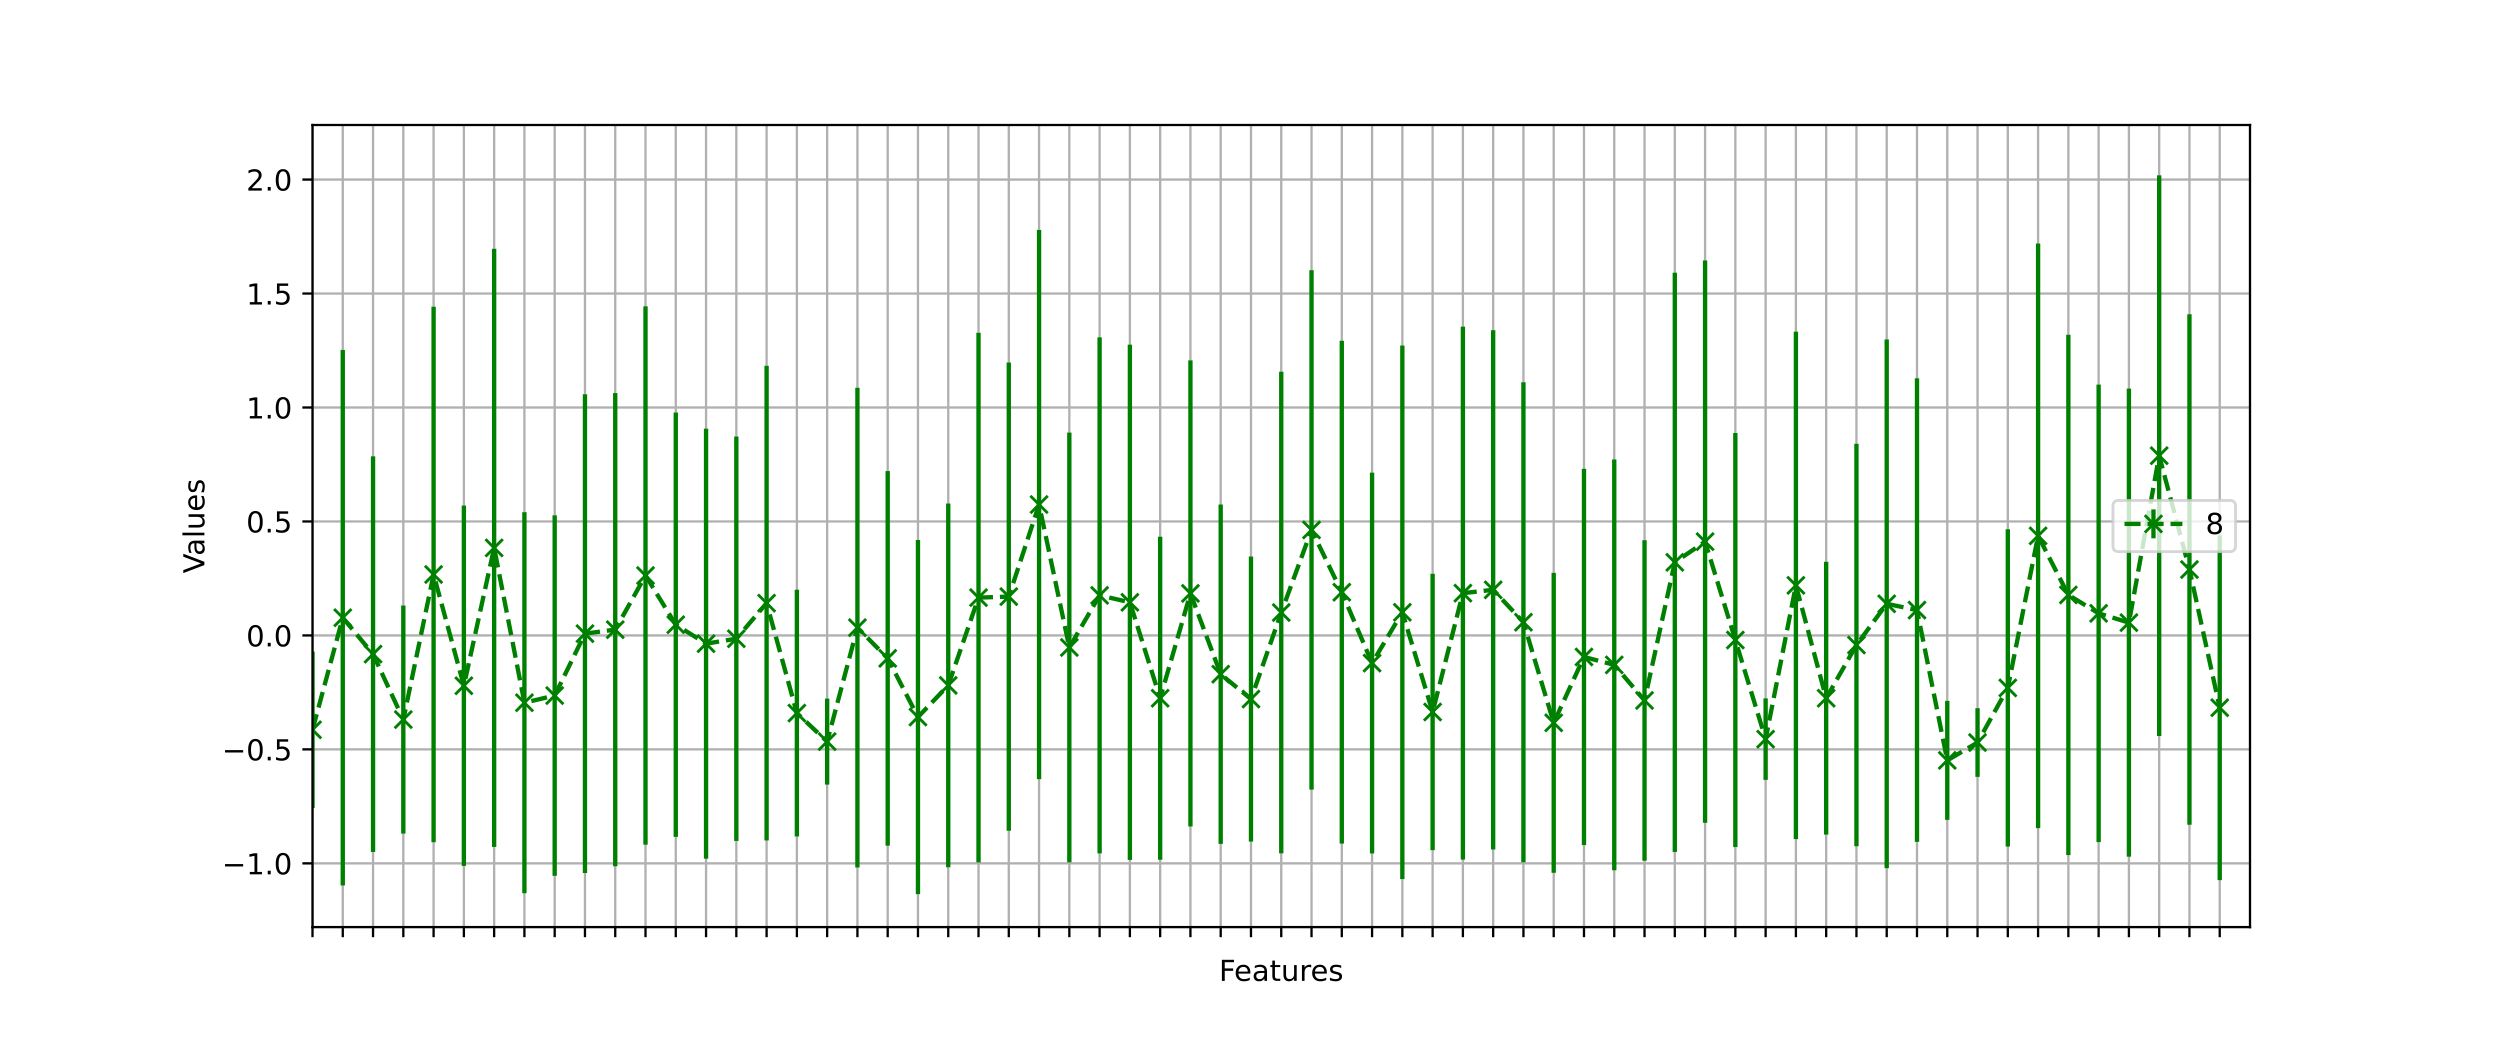 <?xml version="1.0" encoding="utf-8" standalone="no"?>
<!DOCTYPE svg PUBLIC "-//W3C//DTD SVG 1.1//EN"
  "http://www.w3.org/Graphics/SVG/1.1/DTD/svg11.dtd">
<!-- Created with matplotlib (https://matplotlib.org/) -->
<svg height="360pt" version="1.1" viewBox="0 0 864 360" width="864pt" xmlns="http://www.w3.org/2000/svg" xmlns:xlink="http://www.w3.org/1999/xlink">
 <defs>
  <style type="text/css">*{stroke-linecap:butt;stroke-linejoin:round;}</style>
 </defs>
 <g id="figure_1">
  <g id="patch_1">
   <path d="M 0 360 
L 864 360 
L 864 0 
L 0 0 
z
" style="fill:#ffffff;"/>
  </g>
  <g id="axes_1">
   <g id="patch_2">
    <path d="M 108 320.4 
L 777.6 320.4 
L 777.6 43.2 
L 108 43.2 
z
" style="fill:#ffffff;"/>
   </g>
   <g id="matplotlib.axis_1">
    <g id="xtick_1">
     <g id="line2d_1">
      <path clip-path="url(#pd11e7db2fd)" d="M 108 320.4 
L 108 43.2 
" style="fill:none;stroke:#b0b0b0;stroke-linecap:square;stroke-width:0.8;"/>
     </g>
     <g id="line2d_2">
      <defs>
       <path d="M 0 0 
L 0 3.5 
" id="mc32c09a8fc" style="stroke:#000000;stroke-width:0.8;"/>
      </defs>
      <g>
       <use style="stroke:#000000;stroke-width:0.8;" x="108" xlink:href="#mc32c09a8fc" y="320.4"/>
      </g>
     </g>
    </g>
    <g id="xtick_2">
     <g id="line2d_3">
      <path clip-path="url(#pd11e7db2fd)" d="M 118.463 320.4 
L 118.463 43.2 
" style="fill:none;stroke:#b0b0b0;stroke-linecap:square;stroke-width:0.8;"/>
     </g>
     <g id="line2d_4">
      <g>
       <use style="stroke:#000000;stroke-width:0.8;" x="118.463" xlink:href="#mc32c09a8fc" y="320.4"/>
      </g>
     </g>
    </g>
    <g id="xtick_3">
     <g id="line2d_5">
      <path clip-path="url(#pd11e7db2fd)" d="M 128.925 320.4 
L 128.925 43.2 
" style="fill:none;stroke:#b0b0b0;stroke-linecap:square;stroke-width:0.8;"/>
     </g>
     <g id="line2d_6">
      <g>
       <use style="stroke:#000000;stroke-width:0.8;" x="128.925" xlink:href="#mc32c09a8fc" y="320.4"/>
      </g>
     </g>
    </g>
    <g id="xtick_4">
     <g id="line2d_7">
      <path clip-path="url(#pd11e7db2fd)" d="M 139.387 320.4 
L 139.387 43.2 
" style="fill:none;stroke:#b0b0b0;stroke-linecap:square;stroke-width:0.8;"/>
     </g>
     <g id="line2d_8">
      <g>
       <use style="stroke:#000000;stroke-width:0.8;" x="139.387" xlink:href="#mc32c09a8fc" y="320.4"/>
      </g>
     </g>
    </g>
    <g id="xtick_5">
     <g id="line2d_9">
      <path clip-path="url(#pd11e7db2fd)" d="M 149.85 320.4 
L 149.85 43.2 
" style="fill:none;stroke:#b0b0b0;stroke-linecap:square;stroke-width:0.8;"/>
     </g>
     <g id="line2d_10">
      <g>
       <use style="stroke:#000000;stroke-width:0.8;" x="149.85" xlink:href="#mc32c09a8fc" y="320.4"/>
      </g>
     </g>
    </g>
    <g id="xtick_6">
     <g id="line2d_11">
      <path clip-path="url(#pd11e7db2fd)" d="M 160.312 320.4 
L 160.312 43.2 
" style="fill:none;stroke:#b0b0b0;stroke-linecap:square;stroke-width:0.8;"/>
     </g>
     <g id="line2d_12">
      <g>
       <use style="stroke:#000000;stroke-width:0.8;" x="160.312" xlink:href="#mc32c09a8fc" y="320.4"/>
      </g>
     </g>
    </g>
    <g id="xtick_7">
     <g id="line2d_13">
      <path clip-path="url(#pd11e7db2fd)" d="M 170.775 320.4 
L 170.775 43.2 
" style="fill:none;stroke:#b0b0b0;stroke-linecap:square;stroke-width:0.8;"/>
     </g>
     <g id="line2d_14">
      <g>
       <use style="stroke:#000000;stroke-width:0.8;" x="170.775" xlink:href="#mc32c09a8fc" y="320.4"/>
      </g>
     </g>
    </g>
    <g id="xtick_8">
     <g id="line2d_15">
      <path clip-path="url(#pd11e7db2fd)" d="M 181.238 320.4 
L 181.238 43.2 
" style="fill:none;stroke:#b0b0b0;stroke-linecap:square;stroke-width:0.8;"/>
     </g>
     <g id="line2d_16">
      <g>
       <use style="stroke:#000000;stroke-width:0.8;" x="181.238" xlink:href="#mc32c09a8fc" y="320.4"/>
      </g>
     </g>
    </g>
    <g id="xtick_9">
     <g id="line2d_17">
      <path clip-path="url(#pd11e7db2fd)" d="M 191.7 320.4 
L 191.7 43.2 
" style="fill:none;stroke:#b0b0b0;stroke-linecap:square;stroke-width:0.8;"/>
     </g>
     <g id="line2d_18">
      <g>
       <use style="stroke:#000000;stroke-width:0.8;" x="191.7" xlink:href="#mc32c09a8fc" y="320.4"/>
      </g>
     </g>
    </g>
    <g id="xtick_10">
     <g id="line2d_19">
      <path clip-path="url(#pd11e7db2fd)" d="M 202.162 320.4 
L 202.162 43.2 
" style="fill:none;stroke:#b0b0b0;stroke-linecap:square;stroke-width:0.8;"/>
     </g>
     <g id="line2d_20">
      <g>
       <use style="stroke:#000000;stroke-width:0.8;" x="202.162" xlink:href="#mc32c09a8fc" y="320.4"/>
      </g>
     </g>
    </g>
    <g id="xtick_11">
     <g id="line2d_21">
      <path clip-path="url(#pd11e7db2fd)" d="M 212.625 320.4 
L 212.625 43.2 
" style="fill:none;stroke:#b0b0b0;stroke-linecap:square;stroke-width:0.8;"/>
     </g>
     <g id="line2d_22">
      <g>
       <use style="stroke:#000000;stroke-width:0.8;" x="212.625" xlink:href="#mc32c09a8fc" y="320.4"/>
      </g>
     </g>
    </g>
    <g id="xtick_12">
     <g id="line2d_23">
      <path clip-path="url(#pd11e7db2fd)" d="M 223.088 320.4 
L 223.088 43.2 
" style="fill:none;stroke:#b0b0b0;stroke-linecap:square;stroke-width:0.8;"/>
     </g>
     <g id="line2d_24">
      <g>
       <use style="stroke:#000000;stroke-width:0.8;" x="223.088" xlink:href="#mc32c09a8fc" y="320.4"/>
      </g>
     </g>
    </g>
    <g id="xtick_13">
     <g id="line2d_25">
      <path clip-path="url(#pd11e7db2fd)" d="M 233.55 320.4 
L 233.55 43.2 
" style="fill:none;stroke:#b0b0b0;stroke-linecap:square;stroke-width:0.8;"/>
     </g>
     <g id="line2d_26">
      <g>
       <use style="stroke:#000000;stroke-width:0.8;" x="233.55" xlink:href="#mc32c09a8fc" y="320.4"/>
      </g>
     </g>
    </g>
    <g id="xtick_14">
     <g id="line2d_27">
      <path clip-path="url(#pd11e7db2fd)" d="M 244.012 320.4 
L 244.012 43.2 
" style="fill:none;stroke:#b0b0b0;stroke-linecap:square;stroke-width:0.8;"/>
     </g>
     <g id="line2d_28">
      <g>
       <use style="stroke:#000000;stroke-width:0.8;" x="244.012" xlink:href="#mc32c09a8fc" y="320.4"/>
      </g>
     </g>
    </g>
    <g id="xtick_15">
     <g id="line2d_29">
      <path clip-path="url(#pd11e7db2fd)" d="M 254.475 320.4 
L 254.475 43.2 
" style="fill:none;stroke:#b0b0b0;stroke-linecap:square;stroke-width:0.8;"/>
     </g>
     <g id="line2d_30">
      <g>
       <use style="stroke:#000000;stroke-width:0.8;" x="254.475" xlink:href="#mc32c09a8fc" y="320.4"/>
      </g>
     </g>
    </g>
    <g id="xtick_16">
     <g id="line2d_31">
      <path clip-path="url(#pd11e7db2fd)" d="M 264.938 320.4 
L 264.938 43.2 
" style="fill:none;stroke:#b0b0b0;stroke-linecap:square;stroke-width:0.8;"/>
     </g>
     <g id="line2d_32">
      <g>
       <use style="stroke:#000000;stroke-width:0.8;" x="264.938" xlink:href="#mc32c09a8fc" y="320.4"/>
      </g>
     </g>
    </g>
    <g id="xtick_17">
     <g id="line2d_33">
      <path clip-path="url(#pd11e7db2fd)" d="M 275.4 320.4 
L 275.4 43.2 
" style="fill:none;stroke:#b0b0b0;stroke-linecap:square;stroke-width:0.8;"/>
     </g>
     <g id="line2d_34">
      <g>
       <use style="stroke:#000000;stroke-width:0.8;" x="275.4" xlink:href="#mc32c09a8fc" y="320.4"/>
      </g>
     </g>
    </g>
    <g id="xtick_18">
     <g id="line2d_35">
      <path clip-path="url(#pd11e7db2fd)" d="M 285.863 320.4 
L 285.863 43.2 
" style="fill:none;stroke:#b0b0b0;stroke-linecap:square;stroke-width:0.8;"/>
     </g>
     <g id="line2d_36">
      <g>
       <use style="stroke:#000000;stroke-width:0.8;" x="285.863" xlink:href="#mc32c09a8fc" y="320.4"/>
      </g>
     </g>
    </g>
    <g id="xtick_19">
     <g id="line2d_37">
      <path clip-path="url(#pd11e7db2fd)" d="M 296.325 320.4 
L 296.325 43.2 
" style="fill:none;stroke:#b0b0b0;stroke-linecap:square;stroke-width:0.8;"/>
     </g>
     <g id="line2d_38">
      <g>
       <use style="stroke:#000000;stroke-width:0.8;" x="296.325" xlink:href="#mc32c09a8fc" y="320.4"/>
      </g>
     </g>
    </g>
    <g id="xtick_20">
     <g id="line2d_39">
      <path clip-path="url(#pd11e7db2fd)" d="M 306.788 320.4 
L 306.788 43.2 
" style="fill:none;stroke:#b0b0b0;stroke-linecap:square;stroke-width:0.8;"/>
     </g>
     <g id="line2d_40">
      <g>
       <use style="stroke:#000000;stroke-width:0.8;" x="306.788" xlink:href="#mc32c09a8fc" y="320.4"/>
      </g>
     </g>
    </g>
    <g id="xtick_21">
     <g id="line2d_41">
      <path clip-path="url(#pd11e7db2fd)" d="M 317.25 320.4 
L 317.25 43.2 
" style="fill:none;stroke:#b0b0b0;stroke-linecap:square;stroke-width:0.8;"/>
     </g>
     <g id="line2d_42">
      <g>
       <use style="stroke:#000000;stroke-width:0.8;" x="317.25" xlink:href="#mc32c09a8fc" y="320.4"/>
      </g>
     </g>
    </g>
    <g id="xtick_22">
     <g id="line2d_43">
      <path clip-path="url(#pd11e7db2fd)" d="M 327.712 320.4 
L 327.712 43.2 
" style="fill:none;stroke:#b0b0b0;stroke-linecap:square;stroke-width:0.8;"/>
     </g>
     <g id="line2d_44">
      <g>
       <use style="stroke:#000000;stroke-width:0.8;" x="327.712" xlink:href="#mc32c09a8fc" y="320.4"/>
      </g>
     </g>
    </g>
    <g id="xtick_23">
     <g id="line2d_45">
      <path clip-path="url(#pd11e7db2fd)" d="M 338.175 320.4 
L 338.175 43.2 
" style="fill:none;stroke:#b0b0b0;stroke-linecap:square;stroke-width:0.8;"/>
     </g>
     <g id="line2d_46">
      <g>
       <use style="stroke:#000000;stroke-width:0.8;" x="338.175" xlink:href="#mc32c09a8fc" y="320.4"/>
      </g>
     </g>
    </g>
    <g id="xtick_24">
     <g id="line2d_47">
      <path clip-path="url(#pd11e7db2fd)" d="M 348.637 320.4 
L 348.637 43.2 
" style="fill:none;stroke:#b0b0b0;stroke-linecap:square;stroke-width:0.8;"/>
     </g>
     <g id="line2d_48">
      <g>
       <use style="stroke:#000000;stroke-width:0.8;" x="348.637" xlink:href="#mc32c09a8fc" y="320.4"/>
      </g>
     </g>
    </g>
    <g id="xtick_25">
     <g id="line2d_49">
      <path clip-path="url(#pd11e7db2fd)" d="M 359.1 320.4 
L 359.1 43.2 
" style="fill:none;stroke:#b0b0b0;stroke-linecap:square;stroke-width:0.8;"/>
     </g>
     <g id="line2d_50">
      <g>
       <use style="stroke:#000000;stroke-width:0.8;" x="359.1" xlink:href="#mc32c09a8fc" y="320.4"/>
      </g>
     </g>
    </g>
    <g id="xtick_26">
     <g id="line2d_51">
      <path clip-path="url(#pd11e7db2fd)" d="M 369.562 320.4 
L 369.562 43.2 
" style="fill:none;stroke:#b0b0b0;stroke-linecap:square;stroke-width:0.8;"/>
     </g>
     <g id="line2d_52">
      <g>
       <use style="stroke:#000000;stroke-width:0.8;" x="369.562" xlink:href="#mc32c09a8fc" y="320.4"/>
      </g>
     </g>
    </g>
    <g id="xtick_27">
     <g id="line2d_53">
      <path clip-path="url(#pd11e7db2fd)" d="M 380.025 320.4 
L 380.025 43.2 
" style="fill:none;stroke:#b0b0b0;stroke-linecap:square;stroke-width:0.8;"/>
     </g>
     <g id="line2d_54">
      <g>
       <use style="stroke:#000000;stroke-width:0.8;" x="380.025" xlink:href="#mc32c09a8fc" y="320.4"/>
      </g>
     </g>
    </g>
    <g id="xtick_28">
     <g id="line2d_55">
      <path clip-path="url(#pd11e7db2fd)" d="M 390.488 320.4 
L 390.488 43.2 
" style="fill:none;stroke:#b0b0b0;stroke-linecap:square;stroke-width:0.8;"/>
     </g>
     <g id="line2d_56">
      <g>
       <use style="stroke:#000000;stroke-width:0.8;" x="390.488" xlink:href="#mc32c09a8fc" y="320.4"/>
      </g>
     </g>
    </g>
    <g id="xtick_29">
     <g id="line2d_57">
      <path clip-path="url(#pd11e7db2fd)" d="M 400.95 320.4 
L 400.95 43.2 
" style="fill:none;stroke:#b0b0b0;stroke-linecap:square;stroke-width:0.8;"/>
     </g>
     <g id="line2d_58">
      <g>
       <use style="stroke:#000000;stroke-width:0.8;" x="400.95" xlink:href="#mc32c09a8fc" y="320.4"/>
      </g>
     </g>
    </g>
    <g id="xtick_30">
     <g id="line2d_59">
      <path clip-path="url(#pd11e7db2fd)" d="M 411.413 320.4 
L 411.413 43.2 
" style="fill:none;stroke:#b0b0b0;stroke-linecap:square;stroke-width:0.8;"/>
     </g>
     <g id="line2d_60">
      <g>
       <use style="stroke:#000000;stroke-width:0.8;" x="411.413" xlink:href="#mc32c09a8fc" y="320.4"/>
      </g>
     </g>
    </g>
    <g id="xtick_31">
     <g id="line2d_61">
      <path clip-path="url(#pd11e7db2fd)" d="M 421.875 320.4 
L 421.875 43.2 
" style="fill:none;stroke:#b0b0b0;stroke-linecap:square;stroke-width:0.8;"/>
     </g>
     <g id="line2d_62">
      <g>
       <use style="stroke:#000000;stroke-width:0.8;" x="421.875" xlink:href="#mc32c09a8fc" y="320.4"/>
      </g>
     </g>
    </g>
    <g id="xtick_32">
     <g id="line2d_63">
      <path clip-path="url(#pd11e7db2fd)" d="M 432.337 320.4 
L 432.337 43.2 
" style="fill:none;stroke:#b0b0b0;stroke-linecap:square;stroke-width:0.8;"/>
     </g>
     <g id="line2d_64">
      <g>
       <use style="stroke:#000000;stroke-width:0.8;" x="432.337" xlink:href="#mc32c09a8fc" y="320.4"/>
      </g>
     </g>
    </g>
    <g id="xtick_33">
     <g id="line2d_65">
      <path clip-path="url(#pd11e7db2fd)" d="M 442.8 320.4 
L 442.8 43.2 
" style="fill:none;stroke:#b0b0b0;stroke-linecap:square;stroke-width:0.8;"/>
     </g>
     <g id="line2d_66">
      <g>
       <use style="stroke:#000000;stroke-width:0.8;" x="442.8" xlink:href="#mc32c09a8fc" y="320.4"/>
      </g>
     </g>
    </g>
    <g id="xtick_34">
     <g id="line2d_67">
      <path clip-path="url(#pd11e7db2fd)" d="M 453.262 320.4 
L 453.262 43.2 
" style="fill:none;stroke:#b0b0b0;stroke-linecap:square;stroke-width:0.8;"/>
     </g>
     <g id="line2d_68">
      <g>
       <use style="stroke:#000000;stroke-width:0.8;" x="453.262" xlink:href="#mc32c09a8fc" y="320.4"/>
      </g>
     </g>
    </g>
    <g id="xtick_35">
     <g id="line2d_69">
      <path clip-path="url(#pd11e7db2fd)" d="M 463.725 320.4 
L 463.725 43.2 
" style="fill:none;stroke:#b0b0b0;stroke-linecap:square;stroke-width:0.8;"/>
     </g>
     <g id="line2d_70">
      <g>
       <use style="stroke:#000000;stroke-width:0.8;" x="463.725" xlink:href="#mc32c09a8fc" y="320.4"/>
      </g>
     </g>
    </g>
    <g id="xtick_36">
     <g id="line2d_71">
      <path clip-path="url(#pd11e7db2fd)" d="M 474.188 320.4 
L 474.188 43.2 
" style="fill:none;stroke:#b0b0b0;stroke-linecap:square;stroke-width:0.8;"/>
     </g>
     <g id="line2d_72">
      <g>
       <use style="stroke:#000000;stroke-width:0.8;" x="474.188" xlink:href="#mc32c09a8fc" y="320.4"/>
      </g>
     </g>
    </g>
    <g id="xtick_37">
     <g id="line2d_73">
      <path clip-path="url(#pd11e7db2fd)" d="M 484.65 320.4 
L 484.65 43.2 
" style="fill:none;stroke:#b0b0b0;stroke-linecap:square;stroke-width:0.8;"/>
     </g>
     <g id="line2d_74">
      <g>
       <use style="stroke:#000000;stroke-width:0.8;" x="484.65" xlink:href="#mc32c09a8fc" y="320.4"/>
      </g>
     </g>
    </g>
    <g id="xtick_38">
     <g id="line2d_75">
      <path clip-path="url(#pd11e7db2fd)" d="M 495.113 320.4 
L 495.113 43.2 
" style="fill:none;stroke:#b0b0b0;stroke-linecap:square;stroke-width:0.8;"/>
     </g>
     <g id="line2d_76">
      <g>
       <use style="stroke:#000000;stroke-width:0.8;" x="495.113" xlink:href="#mc32c09a8fc" y="320.4"/>
      </g>
     </g>
    </g>
    <g id="xtick_39">
     <g id="line2d_77">
      <path clip-path="url(#pd11e7db2fd)" d="M 505.575 320.4 
L 505.575 43.2 
" style="fill:none;stroke:#b0b0b0;stroke-linecap:square;stroke-width:0.8;"/>
     </g>
     <g id="line2d_78">
      <g>
       <use style="stroke:#000000;stroke-width:0.8;" x="505.575" xlink:href="#mc32c09a8fc" y="320.4"/>
      </g>
     </g>
    </g>
    <g id="xtick_40">
     <g id="line2d_79">
      <path clip-path="url(#pd11e7db2fd)" d="M 516.038 320.4 
L 516.038 43.2 
" style="fill:none;stroke:#b0b0b0;stroke-linecap:square;stroke-width:0.8;"/>
     </g>
     <g id="line2d_80">
      <g>
       <use style="stroke:#000000;stroke-width:0.8;" x="516.038" xlink:href="#mc32c09a8fc" y="320.4"/>
      </g>
     </g>
    </g>
    <g id="xtick_41">
     <g id="line2d_81">
      <path clip-path="url(#pd11e7db2fd)" d="M 526.5 320.4 
L 526.5 43.2 
" style="fill:none;stroke:#b0b0b0;stroke-linecap:square;stroke-width:0.8;"/>
     </g>
     <g id="line2d_82">
      <g>
       <use style="stroke:#000000;stroke-width:0.8;" x="526.5" xlink:href="#mc32c09a8fc" y="320.4"/>
      </g>
     </g>
    </g>
    <g id="xtick_42">
     <g id="line2d_83">
      <path clip-path="url(#pd11e7db2fd)" d="M 536.962 320.4 
L 536.962 43.2 
" style="fill:none;stroke:#b0b0b0;stroke-linecap:square;stroke-width:0.8;"/>
     </g>
     <g id="line2d_84">
      <g>
       <use style="stroke:#000000;stroke-width:0.8;" x="536.962" xlink:href="#mc32c09a8fc" y="320.4"/>
      </g>
     </g>
    </g>
    <g id="xtick_43">
     <g id="line2d_85">
      <path clip-path="url(#pd11e7db2fd)" d="M 547.425 320.4 
L 547.425 43.2 
" style="fill:none;stroke:#b0b0b0;stroke-linecap:square;stroke-width:0.8;"/>
     </g>
     <g id="line2d_86">
      <g>
       <use style="stroke:#000000;stroke-width:0.8;" x="547.425" xlink:href="#mc32c09a8fc" y="320.4"/>
      </g>
     </g>
    </g>
    <g id="xtick_44">
     <g id="line2d_87">
      <path clip-path="url(#pd11e7db2fd)" d="M 557.888 320.4 
L 557.888 43.2 
" style="fill:none;stroke:#b0b0b0;stroke-linecap:square;stroke-width:0.8;"/>
     </g>
     <g id="line2d_88">
      <g>
       <use style="stroke:#000000;stroke-width:0.8;" x="557.888" xlink:href="#mc32c09a8fc" y="320.4"/>
      </g>
     </g>
    </g>
    <g id="xtick_45">
     <g id="line2d_89">
      <path clip-path="url(#pd11e7db2fd)" d="M 568.35 320.4 
L 568.35 43.2 
" style="fill:none;stroke:#b0b0b0;stroke-linecap:square;stroke-width:0.8;"/>
     </g>
     <g id="line2d_90">
      <g>
       <use style="stroke:#000000;stroke-width:0.8;" x="568.35" xlink:href="#mc32c09a8fc" y="320.4"/>
      </g>
     </g>
    </g>
    <g id="xtick_46">
     <g id="line2d_91">
      <path clip-path="url(#pd11e7db2fd)" d="M 578.812 320.4 
L 578.812 43.2 
" style="fill:none;stroke:#b0b0b0;stroke-linecap:square;stroke-width:0.8;"/>
     </g>
     <g id="line2d_92">
      <g>
       <use style="stroke:#000000;stroke-width:0.8;" x="578.812" xlink:href="#mc32c09a8fc" y="320.4"/>
      </g>
     </g>
    </g>
    <g id="xtick_47">
     <g id="line2d_93">
      <path clip-path="url(#pd11e7db2fd)" d="M 589.275 320.4 
L 589.275 43.2 
" style="fill:none;stroke:#b0b0b0;stroke-linecap:square;stroke-width:0.8;"/>
     </g>
     <g id="line2d_94">
      <g>
       <use style="stroke:#000000;stroke-width:0.8;" x="589.275" xlink:href="#mc32c09a8fc" y="320.4"/>
      </g>
     </g>
    </g>
    <g id="xtick_48">
     <g id="line2d_95">
      <path clip-path="url(#pd11e7db2fd)" d="M 599.737 320.4 
L 599.737 43.2 
" style="fill:none;stroke:#b0b0b0;stroke-linecap:square;stroke-width:0.8;"/>
     </g>
     <g id="line2d_96">
      <g>
       <use style="stroke:#000000;stroke-width:0.8;" x="599.737" xlink:href="#mc32c09a8fc" y="320.4"/>
      </g>
     </g>
    </g>
    <g id="xtick_49">
     <g id="line2d_97">
      <path clip-path="url(#pd11e7db2fd)" d="M 610.2 320.4 
L 610.2 43.2 
" style="fill:none;stroke:#b0b0b0;stroke-linecap:square;stroke-width:0.8;"/>
     </g>
     <g id="line2d_98">
      <g>
       <use style="stroke:#000000;stroke-width:0.8;" x="610.2" xlink:href="#mc32c09a8fc" y="320.4"/>
      </g>
     </g>
    </g>
    <g id="xtick_50">
     <g id="line2d_99">
      <path clip-path="url(#pd11e7db2fd)" d="M 620.663 320.4 
L 620.663 43.2 
" style="fill:none;stroke:#b0b0b0;stroke-linecap:square;stroke-width:0.8;"/>
     </g>
     <g id="line2d_100">
      <g>
       <use style="stroke:#000000;stroke-width:0.8;" x="620.663" xlink:href="#mc32c09a8fc" y="320.4"/>
      </g>
     </g>
    </g>
    <g id="xtick_51">
     <g id="line2d_101">
      <path clip-path="url(#pd11e7db2fd)" d="M 631.125 320.4 
L 631.125 43.2 
" style="fill:none;stroke:#b0b0b0;stroke-linecap:square;stroke-width:0.8;"/>
     </g>
     <g id="line2d_102">
      <g>
       <use style="stroke:#000000;stroke-width:0.8;" x="631.125" xlink:href="#mc32c09a8fc" y="320.4"/>
      </g>
     </g>
    </g>
    <g id="xtick_52">
     <g id="line2d_103">
      <path clip-path="url(#pd11e7db2fd)" d="M 641.587 320.4 
L 641.587 43.2 
" style="fill:none;stroke:#b0b0b0;stroke-linecap:square;stroke-width:0.8;"/>
     </g>
     <g id="line2d_104">
      <g>
       <use style="stroke:#000000;stroke-width:0.8;" x="641.587" xlink:href="#mc32c09a8fc" y="320.4"/>
      </g>
     </g>
    </g>
    <g id="xtick_53">
     <g id="line2d_105">
      <path clip-path="url(#pd11e7db2fd)" d="M 652.05 320.4 
L 652.05 43.2 
" style="fill:none;stroke:#b0b0b0;stroke-linecap:square;stroke-width:0.8;"/>
     </g>
     <g id="line2d_106">
      <g>
       <use style="stroke:#000000;stroke-width:0.8;" x="652.05" xlink:href="#mc32c09a8fc" y="320.4"/>
      </g>
     </g>
    </g>
    <g id="xtick_54">
     <g id="line2d_107">
      <path clip-path="url(#pd11e7db2fd)" d="M 662.513 320.4 
L 662.513 43.2 
" style="fill:none;stroke:#b0b0b0;stroke-linecap:square;stroke-width:0.8;"/>
     </g>
     <g id="line2d_108">
      <g>
       <use style="stroke:#000000;stroke-width:0.8;" x="662.513" xlink:href="#mc32c09a8fc" y="320.4"/>
      </g>
     </g>
    </g>
    <g id="xtick_55">
     <g id="line2d_109">
      <path clip-path="url(#pd11e7db2fd)" d="M 672.975 320.4 
L 672.975 43.2 
" style="fill:none;stroke:#b0b0b0;stroke-linecap:square;stroke-width:0.8;"/>
     </g>
     <g id="line2d_110">
      <g>
       <use style="stroke:#000000;stroke-width:0.8;" x="672.975" xlink:href="#mc32c09a8fc" y="320.4"/>
      </g>
     </g>
    </g>
    <g id="xtick_56">
     <g id="line2d_111">
      <path clip-path="url(#pd11e7db2fd)" d="M 683.438 320.4 
L 683.438 43.2 
" style="fill:none;stroke:#b0b0b0;stroke-linecap:square;stroke-width:0.8;"/>
     </g>
     <g id="line2d_112">
      <g>
       <use style="stroke:#000000;stroke-width:0.8;" x="683.438" xlink:href="#mc32c09a8fc" y="320.4"/>
      </g>
     </g>
    </g>
    <g id="xtick_57">
     <g id="line2d_113">
      <path clip-path="url(#pd11e7db2fd)" d="M 693.9 320.4 
L 693.9 43.2 
" style="fill:none;stroke:#b0b0b0;stroke-linecap:square;stroke-width:0.8;"/>
     </g>
     <g id="line2d_114">
      <g>
       <use style="stroke:#000000;stroke-width:0.8;" x="693.9" xlink:href="#mc32c09a8fc" y="320.4"/>
      </g>
     </g>
    </g>
    <g id="xtick_58">
     <g id="line2d_115">
      <path clip-path="url(#pd11e7db2fd)" d="M 704.362 320.4 
L 704.362 43.2 
" style="fill:none;stroke:#b0b0b0;stroke-linecap:square;stroke-width:0.8;"/>
     </g>
     <g id="line2d_116">
      <g>
       <use style="stroke:#000000;stroke-width:0.8;" x="704.362" xlink:href="#mc32c09a8fc" y="320.4"/>
      </g>
     </g>
    </g>
    <g id="xtick_59">
     <g id="line2d_117">
      <path clip-path="url(#pd11e7db2fd)" d="M 714.825 320.4 
L 714.825 43.2 
" style="fill:none;stroke:#b0b0b0;stroke-linecap:square;stroke-width:0.8;"/>
     </g>
     <g id="line2d_118">
      <g>
       <use style="stroke:#000000;stroke-width:0.8;" x="714.825" xlink:href="#mc32c09a8fc" y="320.4"/>
      </g>
     </g>
    </g>
    <g id="xtick_60">
     <g id="line2d_119">
      <path clip-path="url(#pd11e7db2fd)" d="M 725.288 320.4 
L 725.288 43.2 
" style="fill:none;stroke:#b0b0b0;stroke-linecap:square;stroke-width:0.8;"/>
     </g>
     <g id="line2d_120">
      <g>
       <use style="stroke:#000000;stroke-width:0.8;" x="725.288" xlink:href="#mc32c09a8fc" y="320.4"/>
      </g>
     </g>
    </g>
    <g id="xtick_61">
     <g id="line2d_121">
      <path clip-path="url(#pd11e7db2fd)" d="M 735.75 320.4 
L 735.75 43.2 
" style="fill:none;stroke:#b0b0b0;stroke-linecap:square;stroke-width:0.8;"/>
     </g>
     <g id="line2d_122">
      <g>
       <use style="stroke:#000000;stroke-width:0.8;" x="735.75" xlink:href="#mc32c09a8fc" y="320.4"/>
      </g>
     </g>
    </g>
    <g id="xtick_62">
     <g id="line2d_123">
      <path clip-path="url(#pd11e7db2fd)" d="M 746.212 320.4 
L 746.212 43.2 
" style="fill:none;stroke:#b0b0b0;stroke-linecap:square;stroke-width:0.8;"/>
     </g>
     <g id="line2d_124">
      <g>
       <use style="stroke:#000000;stroke-width:0.8;" x="746.212" xlink:href="#mc32c09a8fc" y="320.4"/>
      </g>
     </g>
    </g>
    <g id="xtick_63">
     <g id="line2d_125">
      <path clip-path="url(#pd11e7db2fd)" d="M 756.675 320.4 
L 756.675 43.2 
" style="fill:none;stroke:#b0b0b0;stroke-linecap:square;stroke-width:0.8;"/>
     </g>
     <g id="line2d_126">
      <g>
       <use style="stroke:#000000;stroke-width:0.8;" x="756.675" xlink:href="#mc32c09a8fc" y="320.4"/>
      </g>
     </g>
    </g>
    <g id="xtick_64">
     <g id="line2d_127">
      <path clip-path="url(#pd11e7db2fd)" d="M 767.138 320.4 
L 767.138 43.2 
" style="fill:none;stroke:#b0b0b0;stroke-linecap:square;stroke-width:0.8;"/>
     </g>
     <g id="line2d_128">
      <g>
       <use style="stroke:#000000;stroke-width:0.8;" x="767.138" xlink:href="#mc32c09a8fc" y="320.4"/>
      </g>
     </g>
    </g>
    <g id="text_1">
     <!-- Features -->
     <g transform="translate(421.305 338.998)scale(0.1 -0.1)">
      <defs>
       <path d="M 9.812 72.906 
L 51.703 72.906 
L 51.703 64.594 
L 19.672 64.594 
L 19.672 43.109 
L 48.578 43.109 
L 48.578 34.812 
L 19.672 34.812 
L 19.672 0 
L 9.812 0 
z
" id="DejaVuSans-70"/>
       <path d="M 56.203 29.594 
L 56.203 25.203 
L 14.891 25.203 
Q 15.484 15.922 20.484 11.062 
Q 25.484 6.203 34.422 6.203 
Q 39.594 6.203 44.453 7.469 
Q 49.312 8.734 54.109 11.281 
L 54.109 2.781 
Q 49.266 0.734 44.188 -0.344 
Q 39.109 -1.422 33.891 -1.422 
Q 20.797 -1.422 13.156 6.188 
Q 5.516 13.812 5.516 26.812 
Q 5.516 40.234 12.766 48.109 
Q 20.016 56 32.328 56 
Q 43.359 56 49.781 48.891 
Q 56.203 41.797 56.203 29.594 
z
M 47.219 32.234 
Q 47.125 39.594 43.094 43.984 
Q 39.062 48.391 32.422 48.391 
Q 24.906 48.391 20.391 44.141 
Q 15.875 39.891 15.188 32.172 
z
" id="DejaVuSans-101"/>
       <path d="M 34.281 27.484 
Q 23.391 27.484 19.188 25 
Q 14.984 22.516 14.984 16.5 
Q 14.984 11.719 18.141 8.906 
Q 21.297 6.109 26.703 6.109 
Q 34.188 6.109 38.703 11.406 
Q 43.219 16.703 43.219 25.484 
L 43.219 27.484 
z
M 52.203 31.203 
L 52.203 0 
L 43.219 0 
L 43.219 8.297 
Q 40.141 3.328 35.547 0.953 
Q 30.953 -1.422 24.312 -1.422 
Q 15.922 -1.422 10.953 3.297 
Q 6 8.016 6 15.922 
Q 6 25.141 12.172 29.828 
Q 18.359 34.516 30.609 34.516 
L 43.219 34.516 
L 43.219 35.406 
Q 43.219 41.609 39.141 45 
Q 35.062 48.391 27.688 48.391 
Q 23 48.391 18.547 47.266 
Q 14.109 46.141 10.016 43.891 
L 10.016 52.203 
Q 14.938 54.109 19.578 55.047 
Q 24.219 56 28.609 56 
Q 40.484 56 46.344 49.844 
Q 52.203 43.703 52.203 31.203 
z
" id="DejaVuSans-97"/>
       <path d="M 18.312 70.219 
L 18.312 54.688 
L 36.812 54.688 
L 36.812 47.703 
L 18.312 47.703 
L 18.312 18.016 
Q 18.312 11.328 20.141 9.422 
Q 21.969 7.516 27.594 7.516 
L 36.812 7.516 
L 36.812 0 
L 27.594 0 
Q 17.188 0 13.234 3.875 
Q 9.281 7.766 9.281 18.016 
L 9.281 47.703 
L 2.688 47.703 
L 2.688 54.688 
L 9.281 54.688 
L 9.281 70.219 
z
" id="DejaVuSans-116"/>
       <path d="M 8.5 21.578 
L 8.5 54.688 
L 17.484 54.688 
L 17.484 21.922 
Q 17.484 14.156 20.5 10.266 
Q 23.531 6.391 29.594 6.391 
Q 36.859 6.391 41.078 11.031 
Q 45.312 15.672 45.312 23.688 
L 45.312 54.688 
L 54.297 54.688 
L 54.297 0 
L 45.312 0 
L 45.312 8.406 
Q 42.047 3.422 37.719 1 
Q 33.406 -1.422 27.688 -1.422 
Q 18.266 -1.422 13.375 4.438 
Q 8.5 10.297 8.5 21.578 
z
M 31.109 56 
z
" id="DejaVuSans-117"/>
       <path d="M 41.109 46.297 
Q 39.594 47.172 37.812 47.578 
Q 36.031 48 33.891 48 
Q 26.266 48 22.188 43.047 
Q 18.109 38.094 18.109 28.812 
L 18.109 0 
L 9.078 0 
L 9.078 54.688 
L 18.109 54.688 
L 18.109 46.188 
Q 20.953 51.172 25.484 53.578 
Q 30.031 56 36.531 56 
Q 37.453 56 38.578 55.875 
Q 39.703 55.766 41.062 55.516 
z
" id="DejaVuSans-114"/>
       <path d="M 44.281 53.078 
L 44.281 44.578 
Q 40.484 46.531 36.375 47.5 
Q 32.281 48.484 27.875 48.484 
Q 21.188 48.484 17.844 46.438 
Q 14.5 44.391 14.5 40.281 
Q 14.5 37.156 16.891 35.375 
Q 19.281 33.594 26.516 31.984 
L 29.594 31.297 
Q 39.156 29.25 43.188 25.516 
Q 47.219 21.781 47.219 15.094 
Q 47.219 7.469 41.188 3.016 
Q 35.156 -1.422 24.609 -1.422 
Q 20.219 -1.422 15.453 -0.562 
Q 10.688 0.297 5.422 2 
L 5.422 11.281 
Q 10.406 8.688 15.234 7.391 
Q 20.062 6.109 24.812 6.109 
Q 31.156 6.109 34.562 8.281 
Q 37.984 10.453 37.984 14.406 
Q 37.984 18.062 35.516 20.016 
Q 33.062 21.969 24.703 23.781 
L 21.578 24.516 
Q 13.234 26.266 9.516 29.906 
Q 5.812 33.547 5.812 39.891 
Q 5.812 47.609 11.281 51.797 
Q 16.75 56 26.812 56 
Q 31.781 56 36.172 55.266 
Q 40.578 54.547 44.281 53.078 
z
" id="DejaVuSans-115"/>
      </defs>
      <use xlink:href="#DejaVuSans-70"/>
      <use x="52.02" xlink:href="#DejaVuSans-101"/>
      <use x="113.543" xlink:href="#DejaVuSans-97"/>
      <use x="174.822" xlink:href="#DejaVuSans-116"/>
      <use x="214.031" xlink:href="#DejaVuSans-117"/>
      <use x="277.41" xlink:href="#DejaVuSans-114"/>
      <use x="316.273" xlink:href="#DejaVuSans-101"/>
      <use x="377.797" xlink:href="#DejaVuSans-115"/>
     </g>
    </g>
   </g>
   <g id="matplotlib.axis_2">
    <g id="ytick_1">
     <g id="line2d_129">
      <path clip-path="url(#pd11e7db2fd)" d="M 108 298.372 
L 777.6 298.372 
" style="fill:none;stroke:#b0b0b0;stroke-linecap:square;stroke-width:0.8;"/>
     </g>
     <g id="line2d_130">
      <defs>
       <path d="M 0 0 
L -3.5 0 
" id="m6ca884cd34" style="stroke:#000000;stroke-width:0.8;"/>
      </defs>
      <g>
       <use style="stroke:#000000;stroke-width:0.8;" x="108" xlink:href="#m6ca884cd34" y="298.372"/>
      </g>
     </g>
     <g id="text_2">
      <!-- −1.0 -->
      <g transform="translate(76.717 302.171)scale(0.1 -0.1)">
       <defs>
        <path d="M 10.594 35.5 
L 73.188 35.5 
L 73.188 27.203 
L 10.594 27.203 
z
" id="DejaVuSans-8722"/>
        <path d="M 12.406 8.297 
L 28.516 8.297 
L 28.516 63.922 
L 10.984 60.406 
L 10.984 69.391 
L 28.422 72.906 
L 38.281 72.906 
L 38.281 8.297 
L 54.391 8.297 
L 54.391 0 
L 12.406 0 
z
" id="DejaVuSans-49"/>
        <path d="M 10.688 12.406 
L 21 12.406 
L 21 0 
L 10.688 0 
z
" id="DejaVuSans-46"/>
        <path d="M 31.781 66.406 
Q 24.172 66.406 20.328 58.906 
Q 16.5 51.422 16.5 36.375 
Q 16.5 21.391 20.328 13.891 
Q 24.172 6.391 31.781 6.391 
Q 39.453 6.391 43.281 13.891 
Q 47.125 21.391 47.125 36.375 
Q 47.125 51.422 43.281 58.906 
Q 39.453 66.406 31.781 66.406 
z
M 31.781 74.219 
Q 44.047 74.219 50.516 64.516 
Q 56.984 54.828 56.984 36.375 
Q 56.984 17.969 50.516 8.266 
Q 44.047 -1.422 31.781 -1.422 
Q 19.531 -1.422 13.062 8.266 
Q 6.594 17.969 6.594 36.375 
Q 6.594 54.828 13.062 64.516 
Q 19.531 74.219 31.781 74.219 
z
" id="DejaVuSans-48"/>
       </defs>
       <use xlink:href="#DejaVuSans-8722"/>
       <use x="83.789" xlink:href="#DejaVuSans-49"/>
       <use x="147.412" xlink:href="#DejaVuSans-46"/>
       <use x="179.199" xlink:href="#DejaVuSans-48"/>
      </g>
     </g>
    </g>
    <g id="ytick_2">
     <g id="line2d_131">
      <path clip-path="url(#pd11e7db2fd)" d="M 108 258.987 
L 777.6 258.987 
" style="fill:none;stroke:#b0b0b0;stroke-linecap:square;stroke-width:0.8;"/>
     </g>
     <g id="line2d_132">
      <g>
       <use style="stroke:#000000;stroke-width:0.8;" x="108" xlink:href="#m6ca884cd34" y="258.987"/>
      </g>
     </g>
     <g id="text_3">
      <!-- −0.5 -->
      <g transform="translate(76.717 262.786)scale(0.1 -0.1)">
       <defs>
        <path d="M 10.797 72.906 
L 49.516 72.906 
L 49.516 64.594 
L 19.828 64.594 
L 19.828 46.734 
Q 21.969 47.469 24.109 47.828 
Q 26.266 48.188 28.422 48.188 
Q 40.625 48.188 47.75 41.5 
Q 54.891 34.812 54.891 23.391 
Q 54.891 11.625 47.562 5.094 
Q 40.234 -1.422 26.906 -1.422 
Q 22.312 -1.422 17.547 -0.641 
Q 12.797 0.141 7.719 1.703 
L 7.719 11.625 
Q 12.109 9.234 16.797 8.062 
Q 21.484 6.891 26.703 6.891 
Q 35.156 6.891 40.078 11.328 
Q 45.016 15.766 45.016 23.391 
Q 45.016 31 40.078 35.438 
Q 35.156 39.891 26.703 39.891 
Q 22.75 39.891 18.812 39.016 
Q 14.891 38.141 10.797 36.281 
z
" id="DejaVuSans-53"/>
       </defs>
       <use xlink:href="#DejaVuSans-8722"/>
       <use x="83.789" xlink:href="#DejaVuSans-48"/>
       <use x="147.412" xlink:href="#DejaVuSans-46"/>
       <use x="179.199" xlink:href="#DejaVuSans-53"/>
      </g>
     </g>
    </g>
    <g id="ytick_3">
     <g id="line2d_133">
      <path clip-path="url(#pd11e7db2fd)" d="M 108 219.602 
L 777.6 219.602 
" style="fill:none;stroke:#b0b0b0;stroke-linecap:square;stroke-width:0.8;"/>
     </g>
     <g id="line2d_134">
      <g>
       <use style="stroke:#000000;stroke-width:0.8;" x="108" xlink:href="#m6ca884cd34" y="219.602"/>
      </g>
     </g>
     <g id="text_4">
      <!-- 0.0 -->
      <g transform="translate(85.097 223.401)scale(0.1 -0.1)">
       <use xlink:href="#DejaVuSans-48"/>
       <use x="63.623" xlink:href="#DejaVuSans-46"/>
       <use x="95.41" xlink:href="#DejaVuSans-48"/>
      </g>
     </g>
    </g>
    <g id="ytick_4">
     <g id="line2d_135">
      <path clip-path="url(#pd11e7db2fd)" d="M 108 180.217 
L 777.6 180.217 
" style="fill:none;stroke:#b0b0b0;stroke-linecap:square;stroke-width:0.8;"/>
     </g>
     <g id="line2d_136">
      <g>
       <use style="stroke:#000000;stroke-width:0.8;" x="108" xlink:href="#m6ca884cd34" y="180.217"/>
      </g>
     </g>
     <g id="text_5">
      <!-- 0.5 -->
      <g transform="translate(85.097 184.016)scale(0.1 -0.1)">
       <use xlink:href="#DejaVuSans-48"/>
       <use x="63.623" xlink:href="#DejaVuSans-46"/>
       <use x="95.41" xlink:href="#DejaVuSans-53"/>
      </g>
     </g>
    </g>
    <g id="ytick_5">
     <g id="line2d_137">
      <path clip-path="url(#pd11e7db2fd)" d="M 108 140.832 
L 777.6 140.832 
" style="fill:none;stroke:#b0b0b0;stroke-linecap:square;stroke-width:0.8;"/>
     </g>
     <g id="line2d_138">
      <g>
       <use style="stroke:#000000;stroke-width:0.8;" x="108" xlink:href="#m6ca884cd34" y="140.832"/>
      </g>
     </g>
     <g id="text_6">
      <!-- 1.0 -->
      <g transform="translate(85.097 144.632)scale(0.1 -0.1)">
       <use xlink:href="#DejaVuSans-49"/>
       <use x="63.623" xlink:href="#DejaVuSans-46"/>
       <use x="95.41" xlink:href="#DejaVuSans-48"/>
      </g>
     </g>
    </g>
    <g id="ytick_6">
     <g id="line2d_139">
      <path clip-path="url(#pd11e7db2fd)" d="M 108 101.448 
L 777.6 101.448 
" style="fill:none;stroke:#b0b0b0;stroke-linecap:square;stroke-width:0.8;"/>
     </g>
     <g id="line2d_140">
      <g>
       <use style="stroke:#000000;stroke-width:0.8;" x="108" xlink:href="#m6ca884cd34" y="101.448"/>
      </g>
     </g>
     <g id="text_7">
      <!-- 1.5 -->
      <g transform="translate(85.097 105.247)scale(0.1 -0.1)">
       <use xlink:href="#DejaVuSans-49"/>
       <use x="63.623" xlink:href="#DejaVuSans-46"/>
       <use x="95.41" xlink:href="#DejaVuSans-53"/>
      </g>
     </g>
    </g>
    <g id="ytick_7">
     <g id="line2d_141">
      <path clip-path="url(#pd11e7db2fd)" d="M 108 62.063 
L 777.6 62.063 
" style="fill:none;stroke:#b0b0b0;stroke-linecap:square;stroke-width:0.8;"/>
     </g>
     <g id="line2d_142">
      <g>
       <use style="stroke:#000000;stroke-width:0.8;" x="108" xlink:href="#m6ca884cd34" y="62.063"/>
      </g>
     </g>
     <g id="text_8">
      <!-- 2.0 -->
      <g transform="translate(85.097 65.862)scale(0.1 -0.1)">
       <defs>
        <path d="M 19.188 8.297 
L 53.609 8.297 
L 53.609 0 
L 7.328 0 
L 7.328 8.297 
Q 12.938 14.109 22.625 23.891 
Q 32.328 33.688 34.812 36.531 
Q 39.547 41.844 41.422 45.531 
Q 43.312 49.219 43.312 52.781 
Q 43.312 58.594 39.234 62.25 
Q 35.156 65.922 28.609 65.922 
Q 23.969 65.922 18.812 64.312 
Q 13.672 62.703 7.812 59.422 
L 7.812 69.391 
Q 13.766 71.781 18.938 73 
Q 24.125 74.219 28.422 74.219 
Q 39.75 74.219 46.484 68.547 
Q 53.219 62.891 53.219 53.422 
Q 53.219 48.922 51.531 44.891 
Q 49.859 40.875 45.406 35.406 
Q 44.188 33.984 37.641 27.219 
Q 31.109 20.453 19.188 8.297 
z
" id="DejaVuSans-50"/>
       </defs>
       <use xlink:href="#DejaVuSans-50"/>
       <use x="63.623" xlink:href="#DejaVuSans-46"/>
       <use x="95.41" xlink:href="#DejaVuSans-48"/>
      </g>
     </g>
    </g>
    <g id="text_9">
     <!-- Values -->
     <g transform="translate(70.638 198.136)rotate(-90)scale(0.1 -0.1)">
      <defs>
       <path d="M 28.609 0 
L 0.781 72.906 
L 11.078 72.906 
L 34.188 11.531 
L 57.328 72.906 
L 67.578 72.906 
L 39.797 0 
z
" id="DejaVuSans-86"/>
       <path d="M 9.422 75.984 
L 18.406 75.984 
L 18.406 0 
L 9.422 0 
z
" id="DejaVuSans-108"/>
      </defs>
      <use xlink:href="#DejaVuSans-86"/>
      <use x="60.658" xlink:href="#DejaVuSans-97"/>
      <use x="121.938" xlink:href="#DejaVuSans-108"/>
      <use x="149.721" xlink:href="#DejaVuSans-117"/>
      <use x="213.1" xlink:href="#DejaVuSans-101"/>
      <use x="274.623" xlink:href="#DejaVuSans-115"/>
     </g>
    </g>
   </g>
   <g id="LineCollection_1">
    <path clip-path="url(#pd11e7db2fd)" d="M 108 279.246 
L 108 225.168 
" style="fill:none;stroke:#008000;stroke-width:1.5;"/>
    <path clip-path="url(#pd11e7db2fd)" d="M 118.463 306.025 
L 118.463 120.937 
" style="fill:none;stroke:#008000;stroke-width:1.5;"/>
    <path clip-path="url(#pd11e7db2fd)" d="M 128.925 294.428 
L 128.925 157.708 
" style="fill:none;stroke:#008000;stroke-width:1.5;"/>
    <path clip-path="url(#pd11e7db2fd)" d="M 139.387 288.088 
L 139.387 209.279 
" style="fill:none;stroke:#008000;stroke-width:1.5;"/>
    <path clip-path="url(#pd11e7db2fd)" d="M 149.85 291.07 
L 149.85 105.999 
" style="fill:none;stroke:#008000;stroke-width:1.5;"/>
    <path clip-path="url(#pd11e7db2fd)" d="M 160.312 299.256 
L 160.312 174.733 
" style="fill:none;stroke:#008000;stroke-width:1.5;"/>
    <path clip-path="url(#pd11e7db2fd)" d="M 170.775 292.7 
L 170.775 85.991 
" style="fill:none;stroke:#008000;stroke-width:1.5;"/>
    <path clip-path="url(#pd11e7db2fd)" d="M 181.238 308.692 
L 181.238 177.019 
" style="fill:none;stroke:#008000;stroke-width:1.5;"/>
    <path clip-path="url(#pd11e7db2fd)" d="M 191.7 302.677 
L 191.7 178.093 
" style="fill:none;stroke:#008000;stroke-width:1.5;"/>
    <path clip-path="url(#pd11e7db2fd)" d="M 202.162 301.703 
L 202.162 136.26 
" style="fill:none;stroke:#008000;stroke-width:1.5;"/>
    <path clip-path="url(#pd11e7db2fd)" d="M 212.625 299.386 
L 212.625 135.833 
" style="fill:none;stroke:#008000;stroke-width:1.5;"/>
    <path clip-path="url(#pd11e7db2fd)" d="M 223.088 291.922 
L 223.088 105.873 
" style="fill:none;stroke:#008000;stroke-width:1.5;"/>
    <path clip-path="url(#pd11e7db2fd)" d="M 233.55 289.215 
L 233.55 142.57 
" style="fill:none;stroke:#008000;stroke-width:1.5;"/>
    <path clip-path="url(#pd11e7db2fd)" d="M 244.012 296.745 
L 244.012 148.154 
" style="fill:none;stroke:#008000;stroke-width:1.5;"/>
    <path clip-path="url(#pd11e7db2fd)" d="M 254.475 290.629 
L 254.475 150.856 
" style="fill:none;stroke:#008000;stroke-width:1.5;"/>
    <path clip-path="url(#pd11e7db2fd)" d="M 264.938 290.47 
L 264.938 126.423 
" style="fill:none;stroke:#008000;stroke-width:1.5;"/>
    <path clip-path="url(#pd11e7db2fd)" d="M 275.4 289.093 
L 275.4 203.813 
" style="fill:none;stroke:#008000;stroke-width:1.5;"/>
    <path clip-path="url(#pd11e7db2fd)" d="M 285.863 271.151 
L 285.863 241.445 
" style="fill:none;stroke:#008000;stroke-width:1.5;"/>
    <path clip-path="url(#pd11e7db2fd)" d="M 296.325 299.804 
L 296.325 134.023 
" style="fill:none;stroke:#008000;stroke-width:1.5;"/>
    <path clip-path="url(#pd11e7db2fd)" d="M 306.788 292.257 
L 306.788 162.79 
" style="fill:none;stroke:#008000;stroke-width:1.5;"/>
    <path clip-path="url(#pd11e7db2fd)" d="M 317.25 309.003 
L 317.25 186.62 
" style="fill:none;stroke:#008000;stroke-width:1.5;"/>
    <path clip-path="url(#pd11e7db2fd)" d="M 327.712 299.716 
L 327.712 174.021 
" style="fill:none;stroke:#008000;stroke-width:1.5;"/>
    <path clip-path="url(#pd11e7db2fd)" d="M 338.175 298.054 
L 338.175 115.011 
" style="fill:none;stroke:#008000;stroke-width:1.5;"/>
    <path clip-path="url(#pd11e7db2fd)" d="M 348.637 287.099 
L 348.637 125.281 
" style="fill:none;stroke:#008000;stroke-width:1.5;"/>
    <path clip-path="url(#pd11e7db2fd)" d="M 359.1 269.271 
L 359.1 79.461 
" style="fill:none;stroke:#008000;stroke-width:1.5;"/>
    <path clip-path="url(#pd11e7db2fd)" d="M 369.562 298.028 
L 369.562 149.501 
" style="fill:none;stroke:#008000;stroke-width:1.5;"/>
    <path clip-path="url(#pd11e7db2fd)" d="M 380.025 294.938 
L 380.025 116.575 
" style="fill:none;stroke:#008000;stroke-width:1.5;"/>
    <path clip-path="url(#pd11e7db2fd)" d="M 390.488 297.194 
L 390.488 119.125 
" style="fill:none;stroke:#008000;stroke-width:1.5;"/>
    <path clip-path="url(#pd11e7db2fd)" d="M 400.95 297.125 
L 400.95 185.485 
" style="fill:none;stroke:#008000;stroke-width:1.5;"/>
    <path clip-path="url(#pd11e7db2fd)" d="M 411.413 285.616 
L 411.413 124.547 
" style="fill:none;stroke:#008000;stroke-width:1.5;"/>
    <path clip-path="url(#pd11e7db2fd)" d="M 421.875 291.632 
L 421.875 174.367 
" style="fill:none;stroke:#008000;stroke-width:1.5;"/>
    <path clip-path="url(#pd11e7db2fd)" d="M 432.337 290.86 
L 432.337 192.343 
" style="fill:none;stroke:#008000;stroke-width:1.5;"/>
    <path clip-path="url(#pd11e7db2fd)" d="M 442.8 294.909 
L 442.8 128.466 
" style="fill:none;stroke:#008000;stroke-width:1.5;"/>
    <path clip-path="url(#pd11e7db2fd)" d="M 453.262 272.894 
L 453.262 93.381 
" style="fill:none;stroke:#008000;stroke-width:1.5;"/>
    <path clip-path="url(#pd11e7db2fd)" d="M 463.725 291.551 
L 463.725 117.79 
" style="fill:none;stroke:#008000;stroke-width:1.5;"/>
    <path clip-path="url(#pd11e7db2fd)" d="M 474.188 294.963 
L 474.188 163.365 
" style="fill:none;stroke:#008000;stroke-width:1.5;"/>
    <path clip-path="url(#pd11e7db2fd)" d="M 484.65 303.805 
L 484.65 119.41 
" style="fill:none;stroke:#008000;stroke-width:1.5;"/>
    <path clip-path="url(#pd11e7db2fd)" d="M 495.113 293.813 
L 495.113 198.317 
" style="fill:none;stroke:#008000;stroke-width:1.5;"/>
    <path clip-path="url(#pd11e7db2fd)" d="M 505.575 297.087 
L 505.575 112.9 
" style="fill:none;stroke:#008000;stroke-width:1.5;"/>
    <path clip-path="url(#pd11e7db2fd)" d="M 516.038 293.566 
L 516.038 114.121 
" style="fill:none;stroke:#008000;stroke-width:1.5;"/>
    <path clip-path="url(#pd11e7db2fd)" d="M 526.5 297.988 
L 526.5 132.114 
" style="fill:none;stroke:#008000;stroke-width:1.5;"/>
    <path clip-path="url(#pd11e7db2fd)" d="M 536.962 301.637 
L 536.962 197.979 
" style="fill:none;stroke:#008000;stroke-width:1.5;"/>
    <path clip-path="url(#pd11e7db2fd)" d="M 547.425 292.044 
L 547.425 162.046 
" style="fill:none;stroke:#008000;stroke-width:1.5;"/>
    <path clip-path="url(#pd11e7db2fd)" d="M 557.888 300.761 
L 557.888 158.793 
" style="fill:none;stroke:#008000;stroke-width:1.5;"/>
    <path clip-path="url(#pd11e7db2fd)" d="M 568.35 297.462 
L 568.35 186.686 
" style="fill:none;stroke:#008000;stroke-width:1.5;"/>
    <path clip-path="url(#pd11e7db2fd)" d="M 578.812 294.429 
L 578.812 94.264 
" style="fill:none;stroke:#008000;stroke-width:1.5;"/>
    <path clip-path="url(#pd11e7db2fd)" d="M 589.275 284.366 
L 589.275 90.015 
" style="fill:none;stroke:#008000;stroke-width:1.5;"/>
    <path clip-path="url(#pd11e7db2fd)" d="M 599.737 292.741 
L 599.737 149.647 
" style="fill:none;stroke:#008000;stroke-width:1.5;"/>
    <path clip-path="url(#pd11e7db2fd)" d="M 610.2 269.528 
L 610.2 241.376 
" style="fill:none;stroke:#008000;stroke-width:1.5;"/>
    <path clip-path="url(#pd11e7db2fd)" d="M 620.663 289.97 
L 620.663 114.62 
" style="fill:none;stroke:#008000;stroke-width:1.5;"/>
    <path clip-path="url(#pd11e7db2fd)" d="M 631.125 288.449 
L 631.125 194.157 
" style="fill:none;stroke:#008000;stroke-width:1.5;"/>
    <path clip-path="url(#pd11e7db2fd)" d="M 641.587 292.462 
L 641.587 153.389 
" style="fill:none;stroke:#008000;stroke-width:1.5;"/>
    <path clip-path="url(#pd11e7db2fd)" d="M 652.05 300.022 
L 652.05 117.326 
" style="fill:none;stroke:#008000;stroke-width:1.5;"/>
    <path clip-path="url(#pd11e7db2fd)" d="M 662.513 290.952 
L 662.513 130.755 
" style="fill:none;stroke:#008000;stroke-width:1.5;"/>
    <path clip-path="url(#pd11e7db2fd)" d="M 672.975 283.349 
L 672.975 242.216 
" style="fill:none;stroke:#008000;stroke-width:1.5;"/>
    <path clip-path="url(#pd11e7db2fd)" d="M 683.438 268.495 
L 683.438 244.751 
" style="fill:none;stroke:#008000;stroke-width:1.5;"/>
    <path clip-path="url(#pd11e7db2fd)" d="M 693.9 292.562 
L 693.9 182.907 
" style="fill:none;stroke:#008000;stroke-width:1.5;"/>
    <path clip-path="url(#pd11e7db2fd)" d="M 704.362 286.2 
L 704.362 84.17 
" style="fill:none;stroke:#008000;stroke-width:1.5;"/>
    <path clip-path="url(#pd11e7db2fd)" d="M 714.825 295.504 
L 714.825 115.707 
" style="fill:none;stroke:#008000;stroke-width:1.5;"/>
    <path clip-path="url(#pd11e7db2fd)" d="M 725.288 291.019 
L 725.288 132.92 
" style="fill:none;stroke:#008000;stroke-width:1.5;"/>
    <path clip-path="url(#pd11e7db2fd)" d="M 735.75 296.059 
L 735.75 134.299 
" style="fill:none;stroke:#008000;stroke-width:1.5;"/>
    <path clip-path="url(#pd11e7db2fd)" d="M 746.212 254.357 
L 746.212 60.601 
" style="fill:none;stroke:#008000;stroke-width:1.5;"/>
    <path clip-path="url(#pd11e7db2fd)" d="M 756.675 285.039 
L 756.675 108.613 
" style="fill:none;stroke:#008000;stroke-width:1.5;"/>
    <path clip-path="url(#pd11e7db2fd)" d="M 767.138 304.175 
L 767.138 184.985 
" style="fill:none;stroke:#008000;stroke-width:1.5;"/>
   </g>
   <g id="line2d_143">
    <path clip-path="url(#pd11e7db2fd)" d="M 108 252.207 
L 118.463 213.481 
L 128.925 226.068 
L 139.387 248.683 
L 149.85 198.535 
L 160.312 236.994 
L 170.775 189.346 
L 181.238 242.855 
L 191.7 240.385 
L 202.162 218.981 
L 212.625 217.609 
L 223.088 198.898 
L 233.55 215.893 
L 244.012 222.449 
L 254.475 220.743 
L 264.938 208.446 
L 275.4 246.453 
L 285.863 256.298 
L 296.325 216.914 
L 306.788 227.524 
L 317.25 247.811 
L 327.712 236.868 
L 338.175 206.532 
L 348.637 206.19 
L 359.1 174.366 
L 369.562 223.765 
L 380.025 205.756 
L 390.488 208.159 
L 400.95 241.305 
L 411.413 205.082 
L 421.875 233 
L 432.337 241.601 
L 442.8 211.688 
L 453.262 183.138 
L 463.725 204.671 
L 474.188 229.164 
L 484.65 211.608 
L 495.113 246.065 
L 505.575 204.994 
L 516.038 203.844 
L 526.5 215.051 
L 536.962 249.808 
L 547.425 227.045 
L 557.888 229.777 
L 568.35 242.074 
L 578.812 194.346 
L 589.275 187.19 
L 599.737 221.194 
L 610.2 255.452 
L 620.663 202.295 
L 631.125 241.303 
L 641.587 222.925 
L 652.05 208.674 
L 662.513 210.854 
L 672.975 262.782 
L 683.438 256.623 
L 693.9 237.735 
L 704.362 185.185 
L 714.825 205.605 
L 725.288 211.969 
L 735.75 215.179 
L 746.212 157.479 
L 756.675 196.826 
L 767.138 244.58 
" style="fill:none;stroke:#008000;stroke-dasharray:5.55,2.4;stroke-dashoffset:0;stroke-width:1.5;"/>
    <defs>
     <path d="M -3 3 
L 3 -3 
M -3 -3 
L 3 3 
" id="m1bc7e95b6f" style="stroke:#008000;"/>
    </defs>
    <g clip-path="url(#pd11e7db2fd)">
     <use style="fill:#008000;stroke:#008000;" x="108" xlink:href="#m1bc7e95b6f" y="252.207"/>
     <use style="fill:#008000;stroke:#008000;" x="118.463" xlink:href="#m1bc7e95b6f" y="213.481"/>
     <use style="fill:#008000;stroke:#008000;" x="128.925" xlink:href="#m1bc7e95b6f" y="226.068"/>
     <use style="fill:#008000;stroke:#008000;" x="139.387" xlink:href="#m1bc7e95b6f" y="248.683"/>
     <use style="fill:#008000;stroke:#008000;" x="149.85" xlink:href="#m1bc7e95b6f" y="198.535"/>
     <use style="fill:#008000;stroke:#008000;" x="160.312" xlink:href="#m1bc7e95b6f" y="236.994"/>
     <use style="fill:#008000;stroke:#008000;" x="170.775" xlink:href="#m1bc7e95b6f" y="189.346"/>
     <use style="fill:#008000;stroke:#008000;" x="181.238" xlink:href="#m1bc7e95b6f" y="242.855"/>
     <use style="fill:#008000;stroke:#008000;" x="191.7" xlink:href="#m1bc7e95b6f" y="240.385"/>
     <use style="fill:#008000;stroke:#008000;" x="202.162" xlink:href="#m1bc7e95b6f" y="218.981"/>
     <use style="fill:#008000;stroke:#008000;" x="212.625" xlink:href="#m1bc7e95b6f" y="217.609"/>
     <use style="fill:#008000;stroke:#008000;" x="223.088" xlink:href="#m1bc7e95b6f" y="198.898"/>
     <use style="fill:#008000;stroke:#008000;" x="233.55" xlink:href="#m1bc7e95b6f" y="215.893"/>
     <use style="fill:#008000;stroke:#008000;" x="244.012" xlink:href="#m1bc7e95b6f" y="222.449"/>
     <use style="fill:#008000;stroke:#008000;" x="254.475" xlink:href="#m1bc7e95b6f" y="220.743"/>
     <use style="fill:#008000;stroke:#008000;" x="264.938" xlink:href="#m1bc7e95b6f" y="208.446"/>
     <use style="fill:#008000;stroke:#008000;" x="275.4" xlink:href="#m1bc7e95b6f" y="246.453"/>
     <use style="fill:#008000;stroke:#008000;" x="285.863" xlink:href="#m1bc7e95b6f" y="256.298"/>
     <use style="fill:#008000;stroke:#008000;" x="296.325" xlink:href="#m1bc7e95b6f" y="216.914"/>
     <use style="fill:#008000;stroke:#008000;" x="306.788" xlink:href="#m1bc7e95b6f" y="227.524"/>
     <use style="fill:#008000;stroke:#008000;" x="317.25" xlink:href="#m1bc7e95b6f" y="247.811"/>
     <use style="fill:#008000;stroke:#008000;" x="327.712" xlink:href="#m1bc7e95b6f" y="236.868"/>
     <use style="fill:#008000;stroke:#008000;" x="338.175" xlink:href="#m1bc7e95b6f" y="206.532"/>
     <use style="fill:#008000;stroke:#008000;" x="348.637" xlink:href="#m1bc7e95b6f" y="206.19"/>
     <use style="fill:#008000;stroke:#008000;" x="359.1" xlink:href="#m1bc7e95b6f" y="174.366"/>
     <use style="fill:#008000;stroke:#008000;" x="369.562" xlink:href="#m1bc7e95b6f" y="223.765"/>
     <use style="fill:#008000;stroke:#008000;" x="380.025" xlink:href="#m1bc7e95b6f" y="205.756"/>
     <use style="fill:#008000;stroke:#008000;" x="390.488" xlink:href="#m1bc7e95b6f" y="208.159"/>
     <use style="fill:#008000;stroke:#008000;" x="400.95" xlink:href="#m1bc7e95b6f" y="241.305"/>
     <use style="fill:#008000;stroke:#008000;" x="411.413" xlink:href="#m1bc7e95b6f" y="205.082"/>
     <use style="fill:#008000;stroke:#008000;" x="421.875" xlink:href="#m1bc7e95b6f" y="233"/>
     <use style="fill:#008000;stroke:#008000;" x="432.337" xlink:href="#m1bc7e95b6f" y="241.601"/>
     <use style="fill:#008000;stroke:#008000;" x="442.8" xlink:href="#m1bc7e95b6f" y="211.688"/>
     <use style="fill:#008000;stroke:#008000;" x="453.262" xlink:href="#m1bc7e95b6f" y="183.138"/>
     <use style="fill:#008000;stroke:#008000;" x="463.725" xlink:href="#m1bc7e95b6f" y="204.671"/>
     <use style="fill:#008000;stroke:#008000;" x="474.188" xlink:href="#m1bc7e95b6f" y="229.164"/>
     <use style="fill:#008000;stroke:#008000;" x="484.65" xlink:href="#m1bc7e95b6f" y="211.608"/>
     <use style="fill:#008000;stroke:#008000;" x="495.113" xlink:href="#m1bc7e95b6f" y="246.065"/>
     <use style="fill:#008000;stroke:#008000;" x="505.575" xlink:href="#m1bc7e95b6f" y="204.994"/>
     <use style="fill:#008000;stroke:#008000;" x="516.038" xlink:href="#m1bc7e95b6f" y="203.844"/>
     <use style="fill:#008000;stroke:#008000;" x="526.5" xlink:href="#m1bc7e95b6f" y="215.051"/>
     <use style="fill:#008000;stroke:#008000;" x="536.962" xlink:href="#m1bc7e95b6f" y="249.808"/>
     <use style="fill:#008000;stroke:#008000;" x="547.425" xlink:href="#m1bc7e95b6f" y="227.045"/>
     <use style="fill:#008000;stroke:#008000;" x="557.888" xlink:href="#m1bc7e95b6f" y="229.777"/>
     <use style="fill:#008000;stroke:#008000;" x="568.35" xlink:href="#m1bc7e95b6f" y="242.074"/>
     <use style="fill:#008000;stroke:#008000;" x="578.812" xlink:href="#m1bc7e95b6f" y="194.346"/>
     <use style="fill:#008000;stroke:#008000;" x="589.275" xlink:href="#m1bc7e95b6f" y="187.19"/>
     <use style="fill:#008000;stroke:#008000;" x="599.737" xlink:href="#m1bc7e95b6f" y="221.194"/>
     <use style="fill:#008000;stroke:#008000;" x="610.2" xlink:href="#m1bc7e95b6f" y="255.452"/>
     <use style="fill:#008000;stroke:#008000;" x="620.663" xlink:href="#m1bc7e95b6f" y="202.295"/>
     <use style="fill:#008000;stroke:#008000;" x="631.125" xlink:href="#m1bc7e95b6f" y="241.303"/>
     <use style="fill:#008000;stroke:#008000;" x="641.587" xlink:href="#m1bc7e95b6f" y="222.925"/>
     <use style="fill:#008000;stroke:#008000;" x="652.05" xlink:href="#m1bc7e95b6f" y="208.674"/>
     <use style="fill:#008000;stroke:#008000;" x="662.513" xlink:href="#m1bc7e95b6f" y="210.854"/>
     <use style="fill:#008000;stroke:#008000;" x="672.975" xlink:href="#m1bc7e95b6f" y="262.782"/>
     <use style="fill:#008000;stroke:#008000;" x="683.438" xlink:href="#m1bc7e95b6f" y="256.623"/>
     <use style="fill:#008000;stroke:#008000;" x="693.9" xlink:href="#m1bc7e95b6f" y="237.735"/>
     <use style="fill:#008000;stroke:#008000;" x="704.362" xlink:href="#m1bc7e95b6f" y="185.185"/>
     <use style="fill:#008000;stroke:#008000;" x="714.825" xlink:href="#m1bc7e95b6f" y="205.605"/>
     <use style="fill:#008000;stroke:#008000;" x="725.288" xlink:href="#m1bc7e95b6f" y="211.969"/>
     <use style="fill:#008000;stroke:#008000;" x="735.75" xlink:href="#m1bc7e95b6f" y="215.179"/>
     <use style="fill:#008000;stroke:#008000;" x="746.212" xlink:href="#m1bc7e95b6f" y="157.479"/>
     <use style="fill:#008000;stroke:#008000;" x="756.675" xlink:href="#m1bc7e95b6f" y="196.826"/>
     <use style="fill:#008000;stroke:#008000;" x="767.138" xlink:href="#m1bc7e95b6f" y="244.58"/>
    </g>
   </g>
   <g id="patch_3">
    <path d="M 108 320.4 
L 108 43.2 
" style="fill:none;stroke:#000000;stroke-linecap:square;stroke-linejoin:miter;stroke-width:0.8;"/>
   </g>
   <g id="patch_4">
    <path d="M 777.6 320.4 
L 777.6 43.2 
" style="fill:none;stroke:#000000;stroke-linecap:square;stroke-linejoin:miter;stroke-width:0.8;"/>
   </g>
   <g id="patch_5">
    <path d="M 108 320.4 
L 777.6 320.4 
" style="fill:none;stroke:#000000;stroke-linecap:square;stroke-linejoin:miter;stroke-width:0.8;"/>
   </g>
   <g id="patch_6">
    <path d="M 108 43.2 
L 777.6 43.2 
" style="fill:none;stroke:#000000;stroke-linecap:square;stroke-linejoin:miter;stroke-width:0.8;"/>
   </g>
   <g id="legend_1">
    <g id="patch_7">
     <path d="M 732.237 190.639 
L 770.6 190.639 
Q 772.6 190.639 772.6 188.639 
L 772.6 174.961 
Q 772.6 172.961 770.6 172.961 
L 732.237 172.961 
Q 730.237 172.961 730.237 174.961 
L 730.237 188.639 
Q 730.237 190.639 732.237 190.639 
z
" style="fill:#ffffff;opacity:0.8;stroke:#cccccc;stroke-linejoin:miter;"/>
    </g>
    <g id="LineCollection_2">
     <path d="M 744.237 186.059 
L 744.237 176.059 
" style="fill:none;stroke:#008000;stroke-width:1.5;"/>
    </g>
    <g id="line2d_144">
     <path d="M 734.237 181.059 
L 754.237 181.059 
" style="fill:none;stroke:#008000;stroke-dasharray:5.55,2.4;stroke-dashoffset:0;stroke-width:1.5;"/>
    </g>
    <g id="line2d_145">
     <g>
      <use style="fill:#008000;stroke:#008000;" x="744.237" xlink:href="#m1bc7e95b6f" y="181.059"/>
     </g>
    </g>
    <g id="text_10">
     <!-- 8 -->
     <g transform="translate(762.237 184.559)scale(0.1 -0.1)">
      <defs>
       <path d="M 31.781 34.625 
Q 24.75 34.625 20.719 30.859 
Q 16.703 27.094 16.703 20.516 
Q 16.703 13.922 20.719 10.156 
Q 24.75 6.391 31.781 6.391 
Q 38.812 6.391 42.859 10.172 
Q 46.922 13.969 46.922 20.516 
Q 46.922 27.094 42.891 30.859 
Q 38.875 34.625 31.781 34.625 
z
M 21.922 38.812 
Q 15.578 40.375 12.031 44.719 
Q 8.5 49.078 8.5 55.328 
Q 8.5 64.062 14.719 69.141 
Q 20.953 74.219 31.781 74.219 
Q 42.672 74.219 48.875 69.141 
Q 55.078 64.062 55.078 55.328 
Q 55.078 49.078 51.531 44.719 
Q 48 40.375 41.703 38.812 
Q 48.828 37.156 52.797 32.312 
Q 56.781 27.484 56.781 20.516 
Q 56.781 9.906 50.312 4.234 
Q 43.844 -1.422 31.781 -1.422 
Q 19.734 -1.422 13.25 4.234 
Q 6.781 9.906 6.781 20.516 
Q 6.781 27.484 10.781 32.312 
Q 14.797 37.156 21.922 38.812 
z
M 18.312 54.391 
Q 18.312 48.734 21.844 45.562 
Q 25.391 42.391 31.781 42.391 
Q 38.141 42.391 41.719 45.562 
Q 45.312 48.734 45.312 54.391 
Q 45.312 60.062 41.719 63.234 
Q 38.141 66.406 31.781 66.406 
Q 25.391 66.406 21.844 63.234 
Q 18.312 60.062 18.312 54.391 
z
" id="DejaVuSans-56"/>
      </defs>
      <use xlink:href="#DejaVuSans-56"/>
     </g>
    </g>
   </g>
  </g>
 </g>
 <defs>
  <clipPath id="pd11e7db2fd">
   <rect height="277.2" width="669.6" x="108" y="43.2"/>
  </clipPath>
 </defs>
</svg>
